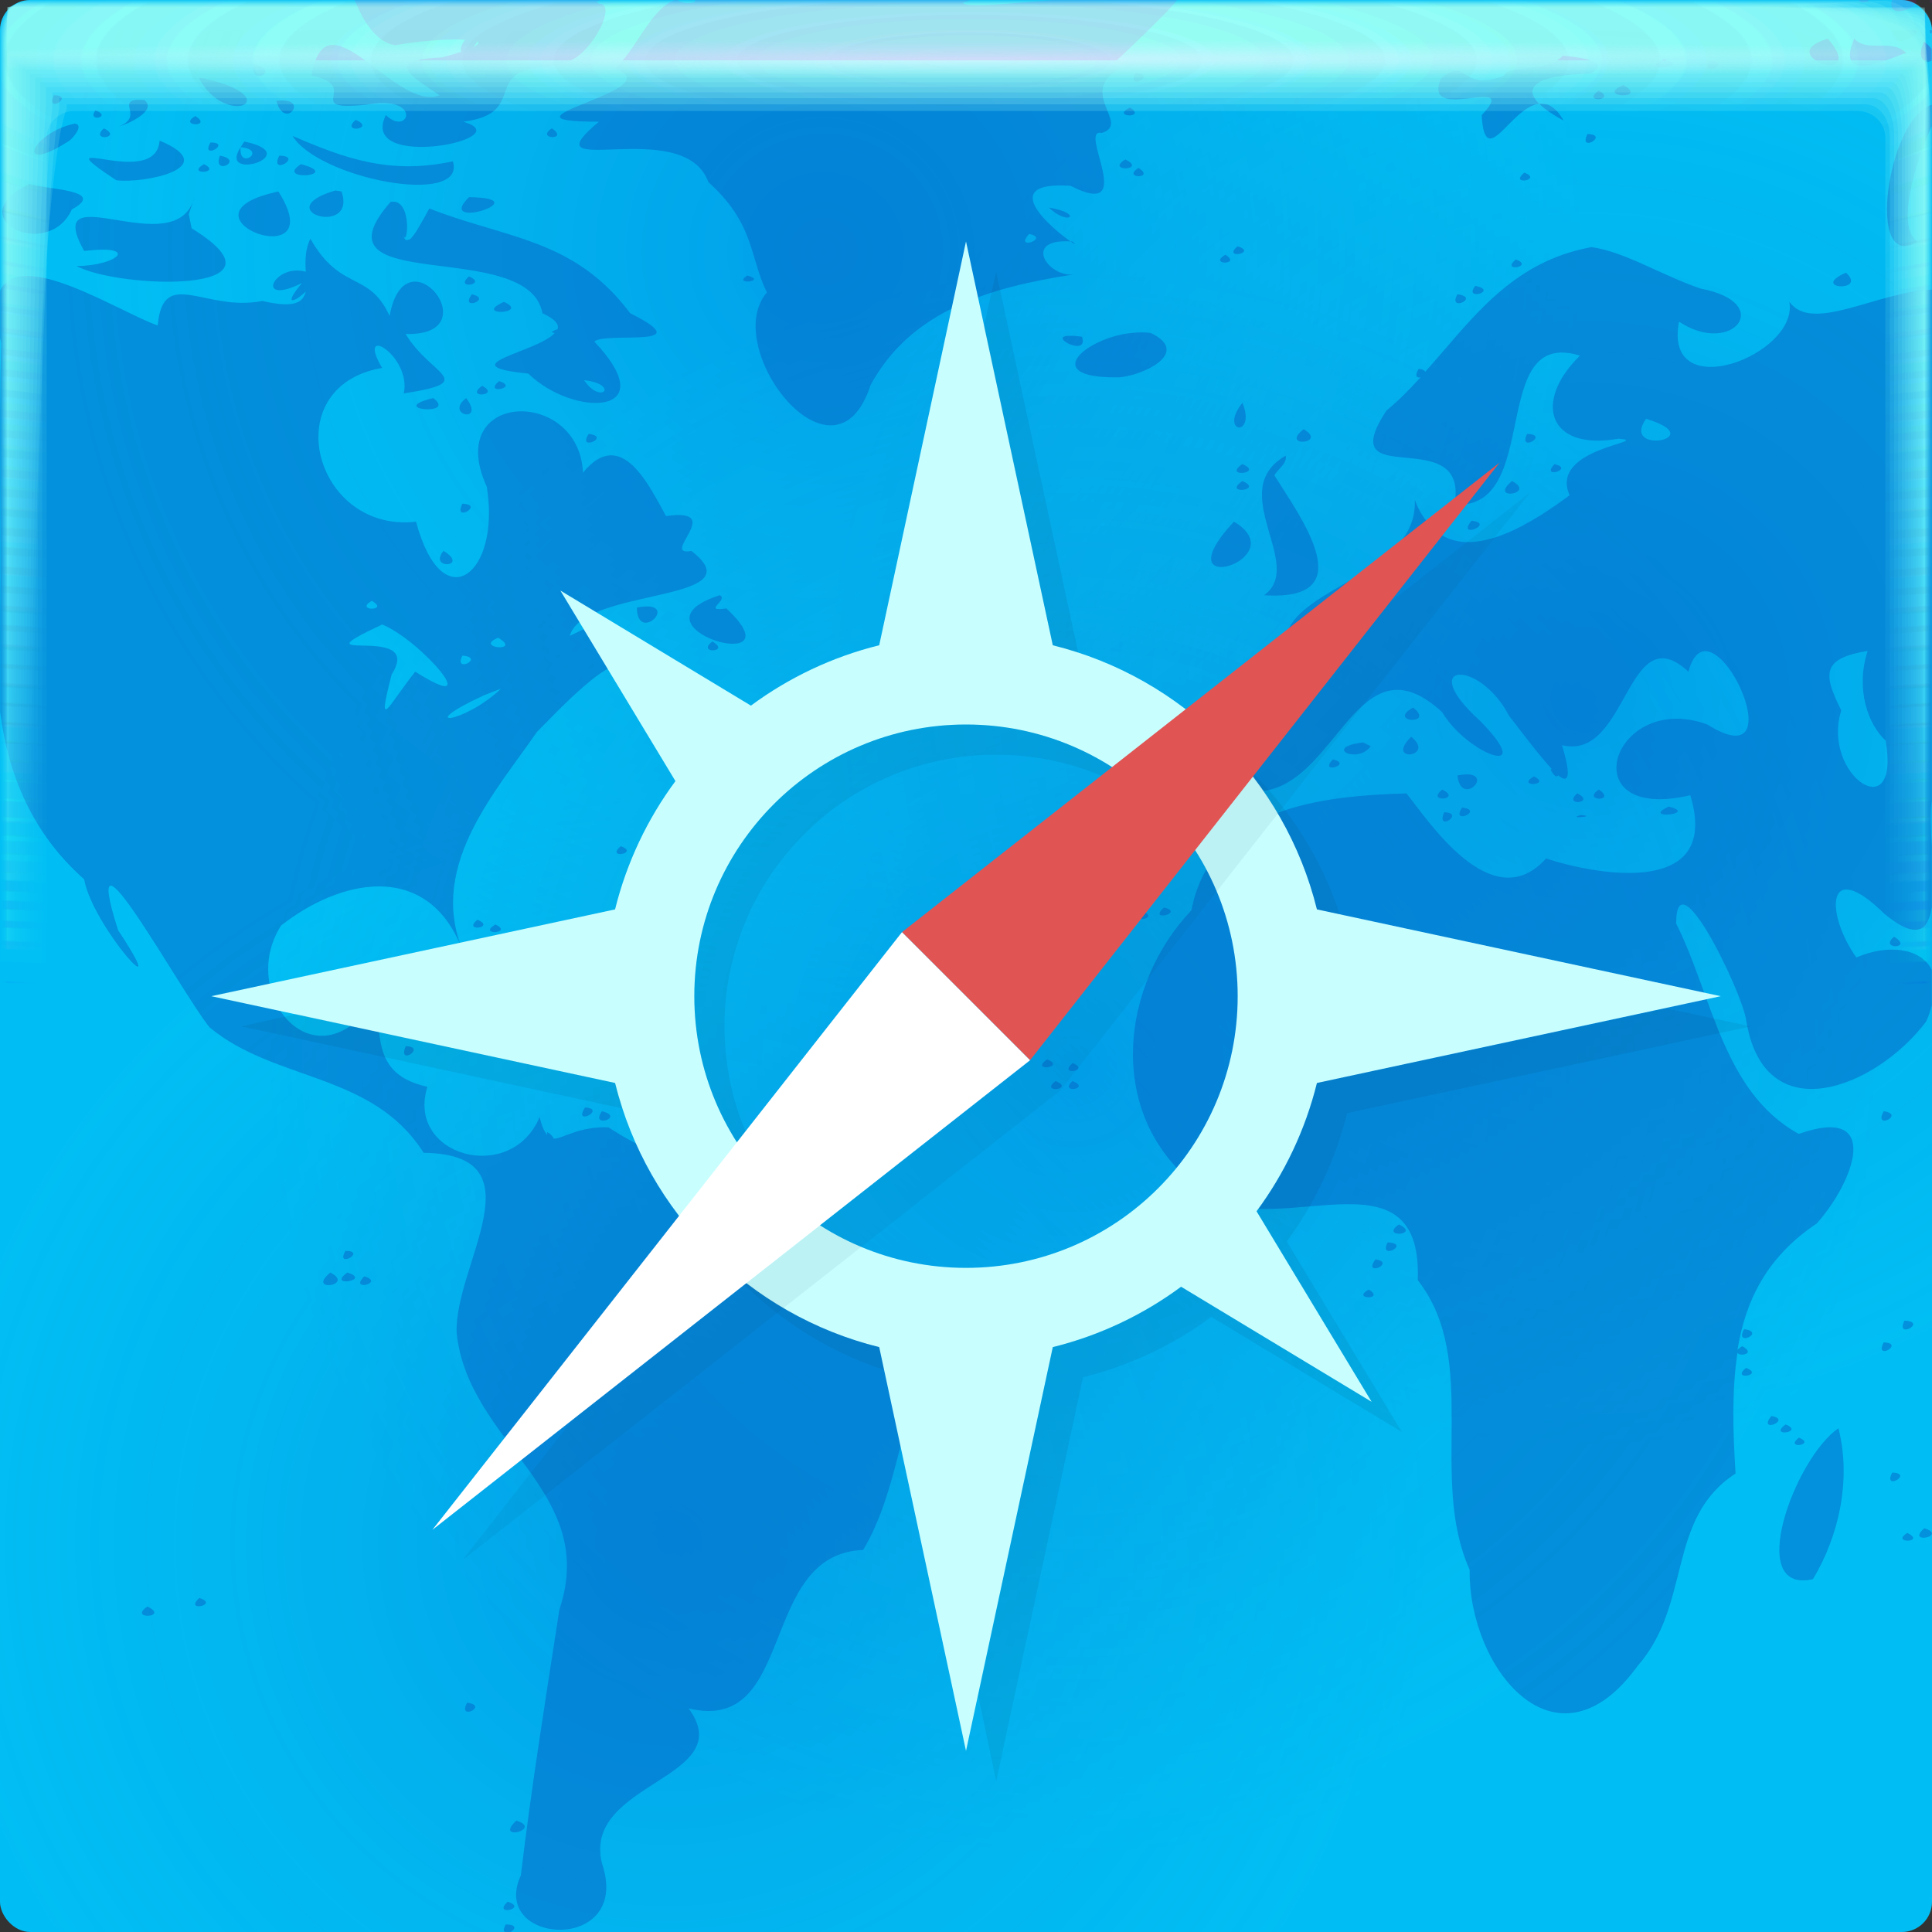 <?xml version="1.0" encoding="UTF-8" standalone="no"?>
<svg
   xmlns:dc="http://purl.org/dc/elements/1.1/"
   xmlns:cc="http://creativecommons.org/ns#"
   xmlns:rdf="http://www.w3.org/1999/02/22-rdf-syntax-ns#"
   xmlns:svg="http://www.w3.org/2000/svg"
   xmlns="http://www.w3.org/2000/svg"
   xmlns:xlink="http://www.w3.org/1999/xlink"
   id="svg49"
   version="1.1"
   height="64"
   width="64">
  <rect width="100%" height="100%" fill="#333333" stroke="none"/>
  <defs
     id="defs11">
    <radialGradient
       xlink:href="#e"
       gradientUnits="userSpaceOnUse"
       gradientTransform="matrix(0.834,0,0,0.821,2.341,3.7)"
       r="32"
       cy="38.384"
       cx="39.788"
       id="h" />
    <radialGradient
       gradientUnits="userSpaceOnUse"
       gradientTransform="matrix(.787 0 0 .775 4.783 8.347)"
       r="32"
       cy="55.211"
       cx="22.049"
       id="e">
      <stop
         id="stop3"
         offset="0"
         stop-opacity=".384"
         stop-color="#002ec0" />
      <stop
         id="stop5"
         offset="1"
         stop-opacity="0"
         stop-color="#1f82c1" />
    </radialGradient>
    <radialGradient
       xlink:href="#e"
       gradientUnits="userSpaceOnUse"
       gradientTransform="matrix(0.787,0,0,0.775,4.783,8.347)"
       r="32"
       cy="19.094"
       cx="60.633"
       id="d" />
    <radialGradient
       xlink:href="#e"
       gradientUnits="userSpaceOnUse"
       gradientTransform="matrix(0.787,0,0,0.775,4.783,8.347)"
       r="32"
       cy="55.211"
       cx="22.049"
       id="o" />
    <radialGradient
       xlink:href="#e"
       gradientUnits="userSpaceOnUse"
       gradientTransform="matrix(0.787,0,0,0.775,4.783,8.347)"
       r="32"
       cy="-.017"
       cx="28.586"
       id="a" />
    <radialGradient
       xlink:href="#linearGradient1023"
       id="radialGradient5872"
       cx="28.444"
       cy="-1.667"
       fx="28.444"
       fy="-1.667"
       r="31.76"
       gradientTransform="matrix(6.4120994e-7,0.991,-5.067,-4.4563189e-4,23.674,-26.197)"
       gradientUnits="userSpaceOnUse" />
    <linearGradient
       id="linearGradient1023">
      <stop
         id="stop1019"
         offset="0"
         style="stop-color:#a0fff5;stop-opacity:0.208" />
      <stop
         id="stop1021"
         offset="1"
         style="stop-color:#32e4ff;stop-opacity:0" />
    </linearGradient>
    <radialGradient
       xlink:href="#linearGradient1023"
       id="radialGradient5874"
       cx="28.444"
       cy="-1.667"
       fx="28.444"
       fy="-1.667"
       r="31.762"
       gradientUnits="userSpaceOnUse"
       gradientTransform="matrix(5.8288574e-7,0.991,-5.067,-4.4559685e-4,23.673,-26.196)" />
    <radialGradient
       xlink:href="#linearGradient1023"
       id="radialGradient5876"
       cx="28.444"
       cy="-1.668"
       fx="28.444"
       fy="-1.668"
       r="31.766"
       gradientTransform="matrix(6.16315e-7,0.991,-5.066,-4.4555301e-4,23.672,-26.192)"
       gradientUnits="userSpaceOnUse" />
    <radialGradient
       xlink:href="#linearGradient1023"
       id="radialGradient5878"
       cx="28.444"
       cy="-1.668"
       fx="28.444"
       fy="-1.668"
       r="31.771"
       gradientTransform="matrix(6.2162347e-7,0.991,-5.065,-4.4544574e-4,23.67,-26.188)"
       gradientUnits="userSpaceOnUse" />
    <radialGradient
       xlink:href="#linearGradient1023"
       id="radialGradient5880"
       cx="28.444"
       cy="-1.669"
       fx="28.444"
       fy="-1.669"
       r="31.778"
       gradientUnits="userSpaceOnUse"
       gradientTransform="matrix(5.5928848e-7,0.991,-5.064,-4.4538444e-4,23.668,-26.182)" />
    <radialGradient
       xlink:href="#linearGradient1023"
       id="radialGradient5882"
       cx="28.444"
       cy="-1.67"
       fx="28.444"
       fy="-1.67"
       r="31.787"
       gradientUnits="userSpaceOnUse"
       gradientTransform="matrix(5.6994265e-7,0.99,-5.063,-4.4525886e-4,23.665,-26.174)" />
    <radialGradient
       xlink:href="#linearGradient1023"
       id="radialGradient5884"
       cx="28.444"
       cy="-1.671"
       fx="28.444"
       fy="-1.671"
       r="31.797"
       gradientUnits="userSpaceOnUse"
       gradientTransform="matrix(5.0170957e-7,0.99,-5.061,-4.451198e-4,23.662,-26.165)" />
    <radialGradient
       xlink:href="#linearGradient1023"
       id="radialGradient5886"
       cx="28.444"
       cy="-1.672"
       fx="28.444"
       fy="-1.672"
       r="31.809"
       gradientUnits="userSpaceOnUse"
       gradientTransform="matrix(4.775357e-7,0.99,-5.059,-4.4489636e-4,23.658,-26.154)" />
    <radialGradient
       xlink:href="#linearGradient1023"
       id="radialGradient5888"
       cx="28.444"
       cy="-1.674"
       fx="28.444"
       fy="-1.674"
       r="31.823"
       gradientUnits="userSpaceOnUse"
       gradientTransform="matrix(4.7212586e-7,0.989,-5.057,-4.4475237e-4,23.654,-26.142)" />
    <radialGradient
       xlink:href="#linearGradient1023"
       id="radialGradient5890"
       cx="28.444"
       cy="-1.676"
       fx="28.444"
       fy="-1.676"
       r="31.839"
       gradientUnits="userSpaceOnUse"
       gradientTransform="matrix(4.3536895e-7,0.989,-5.055,-4.445319e-4,23.649,-26.128)" />
    <radialGradient
       xlink:href="#linearGradient1023"
       id="radialGradient5892"
       cx="28.444"
       cy="-1.678"
       fx="28.444"
       fy="-1.678"
       r="31.856"
       gradientUnits="userSpaceOnUse"
       gradientTransform="matrix(3.4776774e-7,0.988,-5.052,-4.442823e-4,23.643,-26.113)" />
    <radialGradient
       xlink:href="#linearGradient1023"
       id="radialGradient5894"
       cx="28.444"
       cy="-1.675"
       fx="28.444"
       fy="-1.675"
       r="31.875"
       gradientUnits="userSpaceOnUse"
       gradientTransform="matrix(3.5730535e-7,0.988,-5.049,-4.4401923e-4,23.661,-26.096)" />
    <radialGradient
       xlink:href="#linearGradient1023"
       id="radialGradient5896"
       cx="28.444"
       cy="-1.678"
       fx="28.444"
       fy="-1.678"
       r="31.897"
       gradientUnits="userSpaceOnUse"
       gradientTransform="matrix(2.8748929e-7,0.987,-5.045,-4.4369489e-4,23.654,-26.077)" />
    <radialGradient
       xlink:href="#linearGradient1023"
       id="radialGradient5898"
       cx="28.444"
       cy="-1.672"
       fx="28.444"
       fy="-1.672"
       r="31.92"
       gradientUnits="userSpaceOnUse"
       gradientTransform="matrix(1.9708376e-7,0.986,-5.042,-4.4340492e-4,23.69,-26.057)" />
    <radialGradient
       xlink:href="#linearGradient1023"
       id="radialGradient5900"
       cx="28.444"
       cy="-1.675"
       fx="28.444"
       fy="-1.675"
       r="31.944"
       gradientUnits="userSpaceOnUse"
       gradientTransform="matrix(1.0593122e-7,0.985,-5.038,-4.4304965e-4,23.682,-26.035)" />
    <radialGradient
       xlink:href="#linearGradient1023"
       id="radialGradient5902"
       cx="28.444"
       cy="-1.678"
       fx="28.444"
       fy="-1.678"
       r="31.971"
       gradientUnits="userSpaceOnUse"
       gradientTransform="matrix(7.0482701e-8,0.985,-5.034,-4.4266574e-4,23.674,-26.011)" />
    <radialGradient
       xlink:href="#linearGradient1023"
       id="radialGradient5868"
       cx="28.444"
       cy="-1.681"
       fx="28.444"
       fy="-1.681"
       r="32"
       gradientUnits="userSpaceOnUse"
       gradientTransform="matrix(0,0.984,-5.029,-4.4225373e-4,23.665,-25.986)" />
    <radialGradient
       xlink:href="#linearGradient1023"
       id="radialGradient5870"
       cx="28.444"
       cy="-1.667"
       fx="28.444"
       fy="-1.667"
       r="31.76"
       gradientUnits="userSpaceOnUse"
       gradientTransform="matrix(6.3999206e-7,0.991,-5.067,-4.4561523e-4,23.674,-26.198)" />
    <radialGradient
       xlink:href="#linearGradient5932"
       id="radialGradient5934"
       cx="32.519"
       cy="1.449"
       fx="32.519"
       fy="1.449"
       r="31.76"
       gradientTransform="matrix(0,0.02,-1.197,-8.9894874e-7,34.255,1.303)"
       gradientUnits="userSpaceOnUse" />
    <linearGradient
       id="linearGradient5932">
      <stop
         style="stop-color:#cdf4ff;stop-opacity:0.965"
         offset="0"
         id="stop5928" />
      <stop
         style="stop-color:#b7f5ff;stop-opacity:0"
         offset="1"
         id="stop5930" />
    </linearGradient>
    <radialGradient
       fy="41.714"
       fx="37.338"
       gradientUnits="userSpaceOnUse"
       gradientTransform="matrix(1.052,0,0,1.02,-1.933,-0.907)"
       r="32"
       cy="41.714"
       cx="37.338"
       id="b">
      <stop
         id="stop16"
         offset="0"
         style="stop-color:#0b54d5;stop-opacity:1" />
      <stop
         id="stop18"
         offset="1"
         style="stop-color:#317deb;stop-opacity:1" />
    </radialGradient>
  </defs>
  <rect
     ry="1"
     rx="1"
     y="0"
     x="0"
     height="64"
     width="64"
     id="rect874-5"
     style="opacity:1;vector-effect:none;fill:#00bef4;fill-opacity:1;fill-rule:nonzero;stroke:none;stroke-width:1;stroke-linecap:butt;stroke-linejoin:miter;stroke-miterlimit:4;stroke-dasharray:none;stroke-dashoffset:0;stroke-opacity:1;marker:none;paint-order:fill markers stroke" />
  <g
     style="opacity:0.541"
     transform="translate(1.05115e-6)"
     id="g210">
    <path
       style="color:#000000;fill:url(#o)"
       d="M -1.1023e-6,1 V 62 L 2,64 H 62 l 2,-2 V 1 h -32 z"
       id="path17" />
    <path
       style="color:#000000;fill:url(#d)"
       d="M -1.1023e-6,1 V 62 L 2,64 H 62 l 2,-2 V 1 h -32 z"
       id="path19" />
    <path
       style="color:#000000;fill:url(#a)"
       d="M -1.1023e-6,1 V 62 L 2,64 H 62 l 2,-2 V 1 h -32 z"
       id="path21" />
    <path
       d="M 3.9770002e-7,1 V 62 L 2,64 H 62 l 2,-2 V 1 h -32 z"
       id="path23"
       style="color:#000000;fill:url(#h)" />
  </g>
  <path
     fill="#2b6db3"
     fill-opacity=".505"
     style="fill:#0763c4;fill-opacity:0.505"
     id="path27"
     d="m11.742 1c0.103 0.181 0.496 0.357 1.352 0.5 0.626-0.127 1.701-0.218 2.311-0.188-0.117 0.159-0.169 0.321-0.125 0.406-0.184 0.057-0.361 0.115-0.656 0.188-2.003 0.056-0.926 0.673-0.062 1.25-1.467 0.568-3.758-3.483-4.248-0.656 1.713 0.355-0.369 1.196 1.812 0.969 1.897-0.349 1.424 1.086 0.656 0.344-0.935 1.887 4.544 0.774 2.561 0.219 2.209-0.276 0.553-1.752 2.844-1.812 0.768-0.076 2.474-1.127 1.656-1.094-0.009-0.015-0.048-0.046-0.094-0.062 0.056-0.022 0.086-0.041 0.139-0.062zm10.609 0c-0.836 0.28-1.547 0.673-1.978 1.281 1.977 0.686-4.449 1.758-0.531 1.75-2.456 2.035 2.805-0.261 3.623 2 1.544 1.395 1.343 2.429 1.938 3.656-1.566 1.838 2.246 6.758 3.438 3.062 1.361-2.491 3.976-3.23 6.717-3.656-0.867 0.079-1.683-1.197-0.094-1.094-0.523-0.358-2.54-2.01 0-1.844 2.275 1.166 0.211-1.941 1.031-1.75 0.991-0.302-0.848-1.331 0.625-2.156-0.968-0.218 1.716-0.963 1.871-1.25h-4.115c-1.501 0.122-2.884 0.263-2.975 0.094 0.07-0.033 0.164-0.062 0.244-0.094h-9.119c0.036 0.153-0.486 0.123-0.57 0zm13.111 7c0.129 0.088 0.207 0.121 0.062 0-0.025-0.002-0.039 0.002-0.062 0zm26.123-7c0.006 0.107 0.285 0.091 0.334 0zm1.088 0c-0.186 0.726 1.002 0.193 0.789 0zm1.254 0c-0.003 0.111 0.035 0.128 0.059 0.094 0.017-0.024 0.017-0.066 0-0.094zm-3.377 0.281c-1.921 0.57 1.418 1.628 0 0zm0.875 0c-0.67 1.532 1.171 0.672 1.719 0.469-0.517-0.488-1.262 0.009-1.719-0.469zm-45.615 0.094c0.091 0.039 0.029 0.109-0.125 0.188 0.038-0.04 0.082-0.136 0.125-0.188zm47.928 0c-0.291 0.634 0.09 0.772 0.25 0.625v-0.375c-0.051-0.079-0.135-0.154-0.25-0.25zm-11.967 0.469c-0.488 0.568-1.862 0.3-1.938 0.656-1.458 0.579-1.182-0.654-2.094 0.094-0.676 1.565 2.697-0.205 1.344 1.219 0.106 1.901 0.958-0.277 1.906-0.375-0.678-0.666 0.26-0.972 1.688-1 0.839-0.453-0.605-0.559-0.906-0.594zm-0.781 1.594c0.172 0.169 0.41 0.34 0.812 0.562-0.273-0.473-0.539-0.591-0.812-0.562zm4.125-1.469c-0.954 0.445 1.017 0.249 0 0zm1.529 0.031c-0.41 0.583 0.808 0.11 0 0zm-48.238 0.125c-0.169 0.774 0.95 0.208 0 0zm29.213 0.281c-0.344 0.638 0.743 0.072 0 0zm-31.025 0.188c0.893 1.657 2.844 0.696 0.406 0.062-0.134-0.014-0.267-0.091-0.406-0.062zm47.178 0.219c-0.963 0.425 0.88 0.495 0 0zm-0.812 0.188c-0.613 0.426 0.634 0.334 0 0zm-51.176 0.156c-0.292 0.636 0.717 0.002 0 0zm2.688 0.156c-0.519 0.089 0.258 0.563-0.531 0.875 0.252-0.06 1.291-0.517 0.844-0.875-0.136-0.004-0.238-0.013-0.312 0zm5.031 0.027c-0.086-0.015-0.201-0.016-0.346 0.004 0.236 0.892 0.949 0.099 0.346-0.004zm54.486 0.129c-1.48 0.462-2.203 5.616-0.469 4.531-0.828-0.56 0.155-3.139 0.469-3.812zm-26.557 0.094c-0.668 0.325 0.583 0.369 0 0zm-34.273 0.094c-0.296 0.426 0.59 0.205 0 0zm3.312 0.188c-0.598 0.347 0.598 0.378 0 0zm5.311 0.125c-0.533 0.472 0.701 0.299 0 0zm-9.31 0.125c-1.443 0.312-2.005 1.733-0.219 0.594 0.109-0.039 0.57-0.564 0.219-0.594zm0.969 0.156c-0.493 0.449 0.646 0.325 0 0zm14.842 0c-0.57 0.364 0.596 0.414 0 0zm34.303 0.188c-0.32 0.65 0.753 0.023 0 0zm-42.896 0.062c0.877 1.429 5.773 2.357 5.312 0.844-2.064 0.442-3.535-0.074-5.312-0.844zm-4.404 0.156c-0.122 1.688-4.061-0.432-1.438 1.312 0.898 0.124 3.579-0.415 1.438-1.312zm2.812 0.031c-0.055 0.065-0.088 0.132-0.125 0.188 0.91 0.092-0.087 0.786 0 0-0.793 1.181 2.185 0.25 0.125-0.188zm-1.125 0.031c-0.353 0.611 0.736 0.008 0 0zm0.312 0.438c-0.268 0.693 0.839 0.152 0 0zm1.967 0c-0.351 0.695 0.832 0.012 0 0zm28.025 0.125c-0.683 0.421 0.745 0.362 0 0zm-30.523 0.156c-0.624 0.374 0.626 0.3 0 0zm3.217 0c-0.914 0.587 1.432 0.384 0 0zm27.744 0.125c-0.582 0.362 0.584 0.371 0 0zm12.779 0.156c-0.528 0.443 0.637 0.238 0 0zm-49.521 0.375c-2.369 1.141 0.621 2.582 1.406 0.844 1.197-0.649-0.84-0.657-1.406-0.844zm10.123 0.219c-2.233 0.668 0.736 1.557 0.219 0.031l-0.188-0.031zm-1.873 0.031c-3.745 0.791 1.843 2.9 0 0zm-2.781 0.188c-0.6 2.263-5.108-0.848-3.656 1.781 1.868-0.219 1.123 0.49-0.25 0.5 1.392 0.753 7.394 0.951 3.812-1.25l-0.094-0.469zm9.092 0c-1.163 1.147 2.377 0.021 0 0zm-2.594 0.156c-2.782 3.163 4.57 1.149 5.029 3.688 0.415 0.193 0.558 0.366 0.5 0.531-0.248 0.082-0.205 0.107-0.094 0.125-0.577 0.645-3.55 1.072-0.873 1.344 1.471 1.443 4.54 1.43 2.186-1.062 0.386-0.339 3.568 0.253 1.188-0.938-1.856-2.482-4.115-2.471-6.654-3.469-0.277 0.504-0.495 0.911-0.656 1.031-0.009-0.004-0.021 0.004-0.031 0-0.094 0.054-0.152-0.01-0.188-0.219 0.132 0.68 0.362-1.173-0.406-1.031zm21.807 0.188c0.649 0.639 1.176 0.194 0 0zm-0.656 0.875c0.719 0.14-0.527 0.572 0 0zm-23.807 0.156c-0.179 0.346-0.175 0.729-0.156 1.094-1.058-0.295-1.723 1.165-0.125 0.375-0.663 0.793-0.226 0.627 0.125 0.281-0.086 0.373-0.397 0.557-1.435 0.312-1.899 0.377-3.29-1.162-3.469 0.812-1.261-0.438-4.551-2.59-5.217-1.156v1.562c0.015 0.067 0.013 0.117 0.031 0.188-0.042 1.488-0.035 2.978-0.031 4.469s0.012 2.979 0 4.469v3.281c0.254 2.055 1.06 4.012 2.779 5.531 0.298 1.619 3.037 4.564 1.125 1.688-1.366-4.299 2.087 2.06 3.031 3.219 2.166 1.804 5.4 1.485 7.092 4.156 3.925 0.051 1.001 3.719 1.094 5.969 0.377 3.653 4.724 5.226 3.404 9.156-0.46 2.966-0.929 5.9-1.279 8.812-1.066 2.329 3.71 2.607 2.686-0.406-0.658-2.697 4.577-2.789 2.875-5.125 3.585 0.862 2.283-5.12 5.779-5.25 1.18-1.971 1.262-4.618 2.281-6.531-0.551-2.415-4.853-1.514-5.094-2.312 0.352-0.946-1.469 1.219-0.279-0.531-0.141-2.618-3.36-3.301-5.344-4.625-0.983-0.036-1.494 0.369-1.812 0.375-0.033-0.076-0.096-0.153-0.219-0.219-0.004 0.041 0.001 0.059 0 0.094-0.091-0.1-0.173-0.274-0.25-0.594-0.937 2.259-4.442 1.299-3.717-1-1.924-0.416-1.467-1.879-1.75-2.875-1.962 2.924-4.563-0.201-3.094-2.469 1.918-1.514 4.785-2.175 5.969 0.719-1.066-2.778 1.223-5.253 2.498-7.125 0.706-0.71 3.079-3.262 2.969-1.75-1.166 1.149 3.042-1.595 0.812-0.344-1.473-1.07-0.635-2.124-2.688-1.094 0.439-1.613 6.248-1.089 4.031-2.812-1.089 0.191 1.185-1.444-0.844-1.156-0.552-0.989-1.474-2.997-2.75-1.438-0.125-2.841-4.64-2.717-3.186 0.469 0.471 2.901-1.474 4.416-2.344 1.156-3.378 0.385-4.665-4.481-1.125-5.094-0.898-1.526 0.988-0.398 0.719 0.844 2.525-0.391 0.877-0.589 0.062-1.969 2.835 0.081-0.014-3.499-0.531-0.594-0.685-1.508-1.621-0.788-2.625-2.562zm30.713 0.25c-0.538 0.455 0.689 0.221 0 0zm11.717 0.031c-2.681 0.486-3.988 2.44-5.5 4.125-0.025-0.038-0.074-0.081-0.219-0.094-0.152 0.249-0.052 0.307 0.062 0.281-0.36 0.391-0.71 0.762-1.123 1.094-1.858 2.805 2.75 0.335 2.248 3.125 2.939 0.175 1.079-5.896 4.156-4.938-1.542 1.502-1.089 3.166 1.281 2.75 1.189 0.102-2.328 0.284-1.625 1.875-1.022 0.754-3.231 2.3-4.5 1.125 0.208 0.07 0.668-0.123 0.156-0.438-0.197 0.165-0.248 0.276-0.232 0.35-0.21-0.214-0.409-0.491-0.549-0.881 0.105 3.139-6.294 2.862-3.686 6.281-2.351-0.415-4.237 2.294-1.531 3.375 2.648-0.086 3.28-5.241 6.123-2.625 0.812 1.387 3.208 2.278 1.25 0.281-2.151-1.945-0.027-2.066 0.969-0.156 0.43 0.551 0.997 1.312 1.406 1.75-0.013 0.009-0.017 0.02-0.031 0.031 0.114 0.23 0.199 0.251 0.25 0.188 0.318 0.261 0.458 0.103 0.125-1 2.189 0.53 2.138-4.337 4.186-2.438 0.732-2.702 3.701 3.684 0.625 1.75-3.132-1.144-4.569 3.28-0.562 2.344 1.008 3.311-2.9 2.706-4.779 2.094-1.8 2.012-3.94-1.319-4.625-2.156-2.87 0.087-6.457 0.473-7.123 3.875-2.328 2.456-2.799 6.578-0.062 8.938 2.108 2.621 7.74-1.542 7.561 3.312 2.086 2.669 0.338 6.523 1.719 9.594-0.048 3.247 2.862 6.912 5.562 3.188 1.808-2.053 0.943-4.889 3.248-6.375-0.09-1.376-0.13-2.735 0.062-4 0.062 0.138 0.631 0.032 0.156-0.219-0.077 0.053-0.13 0.087-0.156 0.125 0.265-1.625 0.962-3.077 2.625-4.188 1.237-1.382 2.192-3.955-0.594-2.969-2.522-1.38-2.87-4.61-4.062-6.969 2.84e-4 -2.239 2.122 2.15 2.312 3.156 0.576 3.79 4.306 2.294 5.967 0.094 0.096-0.195 0.137-0.36 0.188-0.531v-1.188c-0.364-0.721-1.444-0.86-2.498-0.406-1.026-1.443-1.024-3.371 0.938-1.438 1.071 0.874 1.437 0.538 1.56-0.219v-2.031c-0.035-0.577-0.054-1.131 0-1.5v-16.938c-1.81 0.073-3.969 1.459-4.717 0.406 0.318 1.758-4.194 3.486-3.656 0.656 1.761 1.171 3.21-0.623 0.719-1.094-1.298-0.437-2.5-1.218-3.623-1.375zm-12.123 0.25c-0.592 0.35 0.567 0.345 0 0zm9.623 0.156c-0.528 0.443 0.637 0.238 0 0zm10.936 0.438c-1.237 0.545 0.729 0.662 0 0zm-36.398 0.094c-0.507 0.34 0.707 0.185 0 0zm-9.217 0.031c-0.519 0.454 0.649 0.266 0 0zm33.338 0.312c-0.424 0.519 0.788 0.172 0 0zm-33.242 0.281c-0.429 0.575 0.709 0.154 0 0zm32.648 0c-0.344 0.61 0.783 0.098 0 0zm-31.588 0.25c-1.064 0.484 0.896 0.398 0 0zm20.777 1.031c-1.531 0.169-3.037 1.501-0.438 1.469 0.684-0.005 2.5-0.785 1.094-1.469-0.207-0.031-0.438-0.024-0.656 0zm-2.062 0.094c-0.712 0.019 0.67 0.722 0.438 0.031-0.198-0.032-0.336-0.034-0.438-0.031zm-16.059 1.469c1.187 0.131 0.58 0.846 0 0zm-2.812 0.031c-0.562 0.463 0.692 0.221 0 0zm-0.562 0.156c-0.613 0.426 0.634 0.334 0 0zm-1.623 0.406c-1.59 0.381 0.825 0.599 0 0zm1.092 0c-0.737 0.567 0.655 0.859 0 0zm25.715 0.156c-0.804 1.012 0.474 1.165 0 0zm13.371 0.531c2.184 0.659-0.869 1.222 0 0zm-11.342 0.344c-0.811 0.625 0.817 0.479 0 0zm-23.682 0.156c-0.406 0.602 0.761 0.094 0 0zm31.086 0c-0.321 0.638 0.765 0.023 0 0zm-7.998 0.719c-2.035 1.165 0.68 3.628-0.719 4.625 3.3 0.213 1.21-2.578 0.344-3.969 0.109-0.223 0.419-0.367 0.375-0.656zm-1.438 0.281c-0.677 0.464 0.742 0.308 0 0zm10.342 0c-0.496 0.518 0.692 0.16 0 0zm-10.342 0.562c-0.677 0.464 0.742 0.308 0 0zm8.935 0c-0.819 0.667 0.832 0.434 0 0zm-34.773 0.75c-0.32 0.65 0.753 0.023 0 0zm33.432 0.562c-0.533 0.637 0.817 0.097 0 0zm-7.873 0.031c-2.462 2.657 2.071 1.23 0 0zm-26.182 0.969c-0.525 0.636 0.882 0.542 0 0zm9.152 1.469c-3.275 1.047 2.729 2.789 0.219 0.438-0.836 0.118 0.09-0.279-0.219-0.438zm-11.527 0.188c0.614 0.347-0.609 0.342 0 0zm9.217 0.188c-0.106-0.014-0.245-0.002-0.438 0.031 0.009 1.103 1.178 0.066 0.438-0.031zm-8.873 0.594c1.278 0.523 3.496 3.089 1.094 1.562-0.88 1.097-1.302 2.112-0.781 0.094 1.128-1.768-3.371-0.228-0.312-1.656zm3.842 0.438c0.821 0.496-0.839 0.342 0 0zm7.094 0.125c-0.558 0.416 0.642 0.365 0 0zm38.271 0.312c-0.41 1.242 0.009 2.442 0.594 2.969 0.511 2.924-2.139 1.142-1.469-1-0.613-1.218-0.637-1.721 0.875-1.969zm-46.551 0.156c0.768 0.063-0.313 0.61 0 0zm1.281 1.094c-1.259 1.189-2.946 1.316-0.562 0.219zm30.211 0.625c-0.888 0.5 0.755 0.592 0 0zm-0.062 0.969c-0.899 0.878 0.846 0.676 0 0zm-1.594 0.188c-1.363 0.164-0.162 0.731 0.25 0.125zm-1 0.562c-0.496 0.518 0.692 0.16 0 0zm4.531 0.5c-0.1-0.014-0.229 0.003-0.406 0.031 0.107 0.999 1.105 0.063 0.406-0.031zm2.125 0.062c-0.624 0.374 0.626 0.3 0 0zm-3.031 0.438c-0.576 0.45 0.684 0.339 0 0zm5.186 0c-0.6 0.39 0.62 0.415 0 0zm-0.717 0.125c-0.506 0.445 0.655 0.323 0 0zm3.029 0.438c-0.954 0.445 1.017 0.249 0 0zm-6.842 0.031c-0.406 0.602 0.761 0.094 0 0zm-0.594 0.156c-0.296 0.685 0.72 0.024 0 0zm4.529 0.094c-0.529 0.137 0.597 0.042 0 0zm-31.805 1.031c-0.528 0.443 0.637 0.238 0 0zm16.996 0.125c-0.504 0.451 0.638 0.276 0 0zm-0.281 1.75c-0.677 0.463 0.742 0.308 0 0zm1.281 0.156c-0.564 0.496 0.701 0.178 0 0zm-0.719 0.125c-0.528 0.443 0.637 0.238 0 0zm-22.025 0.281c-0.524 0.421 0.634 0.265 0 0zm21.465 0c-0.683 0.421 0.745 0.362 0 0zm-20.871 0.156c-0.624 0.374 0.626 0.3 0 0zm46.334 0.406c-0.533 0.433 0.669 0.407 0 0zm-46.928 0.156c-0.519 0.454 0.649 0.266 0 0zm0.719 0c-0.548 0.496 0.705 0.217 0 0zm-0.5 0.469c-0.32 0.586 0.756 0.094 0 0zm0.719 0c-0.323 0.62 0.806 0.042 0 0zm-0.281 0.406c0.031 0.798 1.313 0.036 0 0zm-1.938 0.25c-1.879 0.971 4.965 2.055 1.25 0.375-0.397-0.186-0.806-0.353-1.25-0.375zm3.031 0.188c-0.737 0.459 0.746 0.323 0 0zm0.562 0.156c-0.497 0.416 0.638 0.231 0 0zm-0.281 0.406c-0.594 0.476 0.709 0.269 0 0zm0.094 0.906c-0.952 1.306 3.646-0.073 0 0zm2.156 0.219c-0.797 0.346 0.735 0.529 0 0zm-4 0.156c-0.966 0.62 1.088 0.134 0 0zm4.561 0.188c-0.36 0.658 0.73 0.032 0 0zm-7.217 0.125c-0.296 0.685 0.72 0.024 0 0zm7.779 0c-0.292 0.636 0.717 0.002 0 0zm0.625 0.156c-0.496 0.518 0.692 0.16 0 0zm12.842 0.281c-0.596 0.435 0.653 0.26 0 0zm0.844 0.125c-0.513 0.44 0.628 0.251 0 0zm-13.686 0.156c-0.496 0.518 0.692 0.16 0 0zm13.123 0.438c-0.557 0.418 0.668 0.282 0 0zm0.562 0c-0.489 0.428 0.648 0.263 0 0zm-13.529 0.125c-0.786 1.186 0.469 0.669 0 0zm0.531 0.594c-0.414 0.528 0.811 0.172 0 0zm-3.154 0.156c-0.418 0.646 0.739 0.053 0 0zm0.562 0.125c-0.419 0.59 0.792 0.194 0 0zm42.459 0c-0.357 0.647 0.733 0.103 0 0zm-40.771 0.156c-0.351 0.695 0.832 0.012 0 0zm0.5 0.438c-0.496 0.518 0.692 0.16 0 0zm24.213 3.156c-0.659 0.452 0.748 0.366 0 0zm-0.375 0.594c-0.323 0.62 0.806 0.042 0 0zm-34.523 0.281c-0.353 0.611 0.736 0.008 0 0zm34.117 0.281c-0.435 0.615 0.719 0.108 0 0zm-34.617 0.438c-0.819 0.667 0.832 0.434 0 0zm0.562 0c-0.711 0.507 0.834 0.253 0 0zm0.562 0.125c-0.535 0.525 0.709 0.212 0 0zm33.273 0.438c-0.607 0.336 0.577 0.348 0 0zm17.746 1.031c-0.313 0.643 0.786 0.027 0 0zm-5.312 0.281c-0.339 0.622 0.747 0.093 0 0zm4.625 0.438c-0.33 0.633 0.73 0.03 0 0zm-4.562 0.844c-0.528 0.443 0.637 0.238 0 0zm0.844 1.594c-0.496 0.598 0.719 0.133 0 0zm0.469 0.281c-0.596 0.435 0.653 0.26 0 0zm1.75 0.125c-1.435 0.976-3.118 5.51-0.844 5 0.878-1.464 1.269-3.327 0.844-5zm-1.312 0.312c-0.504 0.403 0.604 0.237 0 0zm3.094 1.156c-0.33 0.633 0.73 0.03 0 0zm1.062 1.844c-0.475 0.419 0.213 0.353 0.25 0.188 0.012-0.055-0.053-0.126-0.25-0.188zm-0.562 0.156c-0.587 0.363 0.644 0.322 0 0zm-56.582 2.156c-0.531 0.492 0.697 0.215 0 0zm-1.717 0.281c-0.659 0.452 0.748 0.366 0 0zm10.59 3.188c-0.339 0.622 0.747 0.093 0 0zm1.625 3.906c-0.75 0.722 0.919 0.273 0 0zm-0.281 2.688c-0.531 0.492 0.697 0.215 0 0zm-0.062 0.75c-0.087 0.154-0.077 0.22-0.031 0.25h0.188c0.143-0.076 0.242-0.244-0.156-0.25z" />
  <g
     id="g902"
     style="opacity:1;vector-effect:none;fill:#ffffff;fill-opacity:1;stroke-width:1;stroke-linecap:butt;stroke-linejoin:miter;stroke-miterlimit:4;stroke-dasharray:none;stroke-dashoffset:0;stroke-opacity:1">
    <path
       d="m 0.242,0.24 c -0.001,0 -0.003,0.571 -0.003,1.604 V 63.754 c 0,0.002 0.511,0.004 1.442,0.004 0.443,0.001 0.981,0.003 1.605,0.003 H 63.75 c 0.005,0 0.007,-1.052 0.007,-2.884 0.001,-0.482 0.003,-1.019 0.003,-1.605 V 0.253 c 0,-0.007 -1.614,-0.011 -4.327,-0.011 -0.498,-0.001 -1.034,-0.003 -1.604,-0.003 H 0.257 M 0.285,1.843 H 7.196 63.715 c 0.001,0 0.002,0.966 0.002,2.656 V 6.092 63.357 c 0,0.001 -0.511,0.002 -1.44,0.002 h -2.595 c -11.631,0 -55.638,-2.3e-5 -59.168,-6.8e-5 -0.153,-2.49e-4 -0.232,-0.001 -0.232,-0.002 v -1.365 c 0,-7.759 0.001,-50.292 0.002,-58.703 V 1.843"
       style="opacity:1;vector-effect:none;fill:url(#radialGradient5872);fill-opacity:1;fill-rule:nonzero;stroke:none;stroke-width:1;stroke-linecap:butt;stroke-linejoin:miter;stroke-miterlimit:4;stroke-dasharray:none;stroke-dashoffset:0;stroke-opacity:1;marker:none;paint-order:fill markers stroke"
       id="path5792" />
    <path
       d="m 0.249,0.238 c -0.006,0 -0.011,0.57 -0.011,1.599 V 63.735 c 0,0.01 0.507,0.016 1.43,0.016 0.439,0.006 0.977,0.011 1.6,0.011 H 63.72 c 0.02,0 0.032,-1.043 0.032,-2.859 0.006,-0.478 0.011,-1.014 0.011,-1.599 V 0.296 c 0,-0.03 -1.6,-0.047 -4.289,-0.047 -0.494,-0.006 -1.029,-0.011 -1.599,-0.011 H 0.312 M 0.304,1.858 H 7.631 63.696 c 0.006,0 0.01,0.961 0.01,2.641 V 6.561 63.346 c 0,0.005 -0.51,0.01 -1.436,0.01 h -3.071 c -11.532,0 -55.17,-1.01e-4 -58.67,-2.91e-4 -0.155,-0.001 -0.236,-0.005 -0.236,-0.01 v -1.848 c 0,-7.696 0.005,-49.867 0.01,-58.206 V 1.858"
       style="opacity:1;vector-effect:none;fill:url(#radialGradient5874);fill-opacity:1;fill-rule:nonzero;stroke:none;stroke-width:1;stroke-linecap:butt;stroke-linejoin:miter;stroke-miterlimit:4;stroke-dasharray:none;stroke-dashoffset:0;stroke-opacity:1;marker:none;paint-order:fill markers stroke"
       id="path5794" />
    <path
       d="m 0.26,0.234 c -0.015,0 -0.026,0.568 -0.026,1.59 v 61.879 c 0,0.024 0.499,0.037 1.408,0.037 0.432,0.015 0.969,0.026 1.591,0.026 H 63.666 c 0.047,0 0.074,-1.027 0.074,-2.816 0.015,-0.47 0.026,-1.005 0.026,-1.59 V 0.371 c 0,-0.07 -1.576,-0.111 -4.224,-0.111 -0.486,-0.015 -1.02,-0.026 -1.589,-0.026 H 0.408 M 0.337,1.886 h 8.058 55.269 c 0.013,0 0.308,0.977 0.024,2.614 V 7.384 63.328 c 0,0.013 -0.509,0.023 -1.428,0.023 h -3.906 c -11.358,0 -54.35,-2.36e-4 -57.798,-6.82e-4 -0.159,-0.003 -0.243,-0.012 -0.243,-0.022 v -2.695 c 0,-7.587 0.011,-49.124 0.024,-57.336 V 1.886"
       style="opacity:1;vector-effect:none;fill:url(#radialGradient5876);fill-opacity:1;fill-rule:nonzero;stroke:none;stroke-width:1;stroke-linecap:butt;stroke-linejoin:miter;stroke-miterlimit:4;stroke-dasharray:none;stroke-dashoffset:0;stroke-opacity:1;marker:none;paint-order:fill markers stroke"
       id="path5796" />
    <path
       d="m 0.277,0.229 c -0.027,0 -0.048,0.565 -0.048,1.577 V 63.656 c 0,0.044 0.488,0.068 1.377,0.068 0.423,0.027 0.957,0.048 1.578,0.048 H 63.588 c 0.086,0 0.136,-1.004 0.136,-2.753 0.027,-0.46 0.048,-0.993 0.048,-1.577 V 0.48 c 0,-0.127 -1.541,-0.203 -4.13,-0.203 -0.475,-0.027 -1.007,-0.048 -1.576,-0.048 H 0.548 M 0.384,1.926 H 9.5 63.616 c 0.024,0 0.243,0.953 0.044,2.576 v 4.072 54.728 c 0,0.023 -0.507,0.042 -1.416,0.042 h -5.114 c -11.106,0 -53.164,-4.33e-4 -56.536,-0.001 -0.164,-0.005 -0.254,-0.021 -0.254,-0.041 v -3.919 c 0,-7.429 0.02,-48.048 0.044,-56.077 V 1.926"
       style="opacity:1;vector-effect:none;fill:url(#radialGradient5878);fill-opacity:1;fill-rule:nonzero;stroke:none;stroke-width:1;stroke-linecap:butt;stroke-linejoin:miter;stroke-miterlimit:4;stroke-dasharray:none;stroke-dashoffset:0;stroke-opacity:1;marker:none;paint-order:fill markers stroke"
       id="path5798" />
    <path
       d="m 0.298,0.222 c -0.042,0 -0.077,0.562 -0.077,1.56 V 63.593 c 0,0.07 0.473,0.108 1.335,0.108 0.41,0.042 0.942,0.077 1.56,0.077 H 63.485 c 0.138,0 0.217,-0.974 0.217,-2.67 0.042,-0.446 0.077,-0.976 0.077,-1.56 V 0.623 c 0,-0.204 -1.494,-0.325 -4.006,-0.325 -0.461,-0.042 -0.99,-0.077 -1.559,-0.077 H 0.732 M 0.447,1.979 H 10.956 63.553 c 0.039,0 0.212,0.93 0.07,2.525 V 10.143 63.267 c 0,0.038 -0.504,0.068 -1.401,0.068 h -6.707 c -10.774,0 -51.599,-6.91e-4 -54.872,-0.002 C 0.472,63.326 0.376,63.299 0.376,63.267 v -5.533 c 0,-7.22 0.031,-46.629 0.07,-54.417 V 1.979"
       style="opacity:1;vector-effect:none;fill:url(#radialGradient5880);fill-opacity:1;fill-rule:nonzero;stroke:none;stroke-width:1;stroke-linecap:butt;stroke-linejoin:miter;stroke-miterlimit:4;stroke-dasharray:none;stroke-dashoffset:0;stroke-opacity:1;marker:none;paint-order:fill markers stroke"
       id="path5800" />
    <path
       d="m 0.326,0.213 c -0.062,0 -0.112,0.557 -0.112,1.538 V 63.516 c 0,0.103 0.455,0.159 1.284,0.159 0.394,0.062 0.922,0.112 1.539,0.112 H 63.357 c 0.202,0 0.318,-0.936 0.318,-2.567 0.062,-0.429 0.112,-0.956 0.112,-1.538 V 0.802 c 0,-0.299 -1.436,-0.476 -3.851,-0.476 C 59.493,0.263 58.967,0.213 58.398,0.213 H 0.961 M 0.525,2.044 H 12.773 63.475 c 0.057,0 0.103,0.903 0.103,2.461 v 7.594 51.125 c 0,0.055 -0.5,0.099 -1.383,0.099 h -8.693 c -10.361,0 -49.649,-10e-4 -52.798,-0.003 -0.18,-0.011 -0.283,-0.05 -0.283,-0.096 v -7.546 c 0,-6.96 0.046,-44.86 0.103,-52.347 V 2.044"
       style="opacity:1;vector-effect:none;fill:url(#radialGradient5882);fill-opacity:1;fill-rule:nonzero;stroke:none;stroke-width:1;stroke-linecap:butt;stroke-linejoin:miter;stroke-miterlimit:4;stroke-dasharray:none;stroke-dashoffset:0;stroke-opacity:1;marker:none;paint-order:fill markers stroke"
       id="path5802" />
    <path
       d="m 0.358,0.203 c -0.086,0 -0.155,0.552 -0.155,1.512 V 63.422 c 0,0.142 0.433,0.22 1.222,0.22 0.375,0.086 0.899,0.155 1.513,0.155 H 63.203 c 0.279,0 0.439,-0.891 0.439,-2.443 0.086,-0.408 0.155,-0.931 0.155,-1.512 V 1.017 c 0,-0.413 -1.367,-0.659 -3.665,-0.659 C 59.711,0.272 59.188,0.203 58.621,0.203 H 1.236 M 0.619,2.123 H 14.955 63.381 c 0.079,0 0.218,0.881 0.143,2.385 v 9.942 48.722 c 0,0.076 -0.496,0.137 -1.36,0.137 H 51.085 c -9.864,0 -47.305,-0.001 -50.305,-0.004 -0.191,-0.015 -0.303,-0.069 -0.303,-0.133 v -9.965 c 0,-6.647 0.064,-42.735 0.143,-49.86 v -1.225"
       style="opacity:1;vector-effect:none;fill:url(#radialGradient5884);fill-opacity:1;fill-rule:nonzero;stroke:none;stroke-width:1;stroke-linecap:butt;stroke-linejoin:miter;stroke-miterlimit:4;stroke-dasharray:none;stroke-dashoffset:0;stroke-opacity:1;marker:none;paint-order:fill markers stroke"
       id="path5804" />
    <path
       d="m 0.396,0.191 c -0.114,0 -0.205,0.546 -0.205,1.481 v 61.641 c 0,0.188 0.407,0.291 1.149,0.291 0.353,0.114 0.872,0.205 1.482,0.205 H 63.022 c 0.369,0 0.581,-0.838 0.581,-2.298 0.114,-0.384 0.205,-0.902 0.205,-1.482 V 1.268 c 0,-0.547 -1.286,-0.872 -3.447,-0.872 C 59.966,0.282 59.448,0.191 58.881,0.191 H 1.559 M 0.728,2.215 H 17.51 63.272 c 0.105,0 0.189,0.85 0.189,2.296 v 12.69 45.91 c 0,0.101 -0.491,0.182 -1.334,0.182 H 48.254 c -9.282,0 -44.561,-0.002 -47.388,-0.005 C 0.663,63.268 0.539,63.197 0.539,63.112 V 50.316 c 0,-6.281 0.084,-40.247 0.189,-46.949 V 2.215"
       style="opacity:1;vector-effect:none;fill:url(#radialGradient5886);fill-opacity:1;fill-rule:nonzero;stroke:none;stroke-width:1;stroke-linecap:butt;stroke-linejoin:miter;stroke-miterlimit:4;stroke-dasharray:none;stroke-dashoffset:0;stroke-opacity:1;marker:none;paint-order:fill markers stroke"
       id="path5806" />
    <path
       d="m 0.44,0.177 c -0.146,0 -0.263,0.538 -0.263,1.447 V 63.188 c 0,0.24 0.378,0.372 1.066,0.372 0.327,0.146 0.842,0.263 1.447,0.263 H 62.816 c 0.473,0 0.744,-0.777 0.744,-2.131 0.146,-0.356 0.263,-0.869 0.263,-1.447 V 1.556 c 0,-0.7 -1.193,-1.116 -3.197,-1.116 C 60.258,0.294 59.746,0.177 59.18,0.177 H 1.929 M 0.854,2.321 H 20.441 63.146 c 0.134,0 0.242,0.817 0.242,2.194 V 20.359 63.042 c 0,0.129 -0.485,0.233 -1.304,0.233 H 45.006 c -8.614,0 -41.413,-0.002 -44.04,-0.007 C 0.748,63.243 0.612,63.151 0.612,63.042 V 46.997 c 0,-5.861 0.108,-37.392 0.242,-43.608 v -1.068"
       style="opacity:1;vector-effect:none;fill:url(#radialGradient5888);fill-opacity:1;fill-rule:nonzero;stroke:none;stroke-width:1;stroke-linecap:butt;stroke-linejoin:miter;stroke-miterlimit:4;stroke-dasharray:none;stroke-dashoffset:0;stroke-opacity:1;marker:none;paint-order:fill markers stroke"
       id="path5808" />
    <path
       d="m 0.49,0.161 c -0.182,0 -0.328,0.53 -0.328,1.407 V 63.046 c 0,0.3 0.344,0.464 0.972,0.464 0.298,0.182 0.807,0.328 1.408,0.328 H 62.582 c 0.59,0 0.929,-0.708 0.929,-1.943 0.182,-0.324 0.328,-0.832 0.328,-1.407 V 1.882 c 0,-0.873 -1.087,-1.393 -2.914,-1.393 C 60.589,0.308 60.082,0.161 59.517,0.161 H 2.347 M 0.997,2.441 H 23.754 63.003 c 0.167,0 0.335,0.78 0.302,2.078 V 23.928 62.963 c 0,0.161 -0.478,0.29 -1.27,0.29 H 41.334 c -7.86,0 -37.855,-0.003 -40.256,-0.009 C 0.845,63.214 0.695,63.1 0.695,62.963 V 43.247 c 0,-5.387 0.135,-34.166 0.302,-39.832 V 2.441"
       style="opacity:1;vector-effect:none;fill:url(#radialGradient5890);fill-opacity:1;fill-rule:nonzero;stroke:none;stroke-width:1;stroke-linecap:butt;stroke-linejoin:miter;stroke-miterlimit:4;stroke-dasharray:none;stroke-dashoffset:0;stroke-opacity:1;marker:none;paint-order:fill markers stroke"
       id="path5810" />
    <path
       d="m 0.545,0.144 c -0.222,0 -0.401,0.521 -0.401,1.363 V 62.888 c 0,0.366 0.307,0.567 0.866,0.567 0.266,0.222 0.768,0.401 1.363,0.401 h 59.947 c 0.721,0 1.134,-0.632 1.134,-1.733 0.222,-0.289 0.401,-0.79 0.401,-1.363 V 2.246 c 0,-1.067 -0.969,-1.701 -2.599,-1.701 C 60.958,0.323 60.458,0.144 59.894,0.144 H 2.813 M 1.156,2.575 H 27.453 62.844 c 0.204,0 0.369,0.738 0.369,1.949 v 23.389 34.963 c 0,0.197 -0.471,0.355 -1.232,0.355 H 37.236 c -7.018,0 -33.883,-0.004 -36.031,-0.01 C 0.953,63.181 0.787,63.042 0.787,62.875 V 39.06 c 0,-4.857 0.164,-30.564 0.369,-35.617 V 2.575"
       style="opacity:1;vector-effect:none;fill:url(#radialGradient5892);fill-opacity:1;fill-rule:nonzero;stroke:none;stroke-width:1;stroke-linecap:butt;stroke-linejoin:miter;stroke-miterlimit:4;stroke-dasharray:none;stroke-dashoffset:0;stroke-opacity:1;marker:none;paint-order:fill markers stroke"
       id="path5812" />
    <path
       d="m 0.606,0.125 c -0.267,0 -0.481,0.511 -0.481,1.314 V 62.713 c 0,0.44 0.266,0.681 0.75,0.681 C 1.105,63.661 1.599,63.875 2.19,63.875 H 62.032 c 0.865,0 1.362,-0.547 1.362,-1.5 0.267,-0.251 0.481,-0.744 0.481,-1.315 V 2.648 c 0,-1.281 -0.839,-2.043 -2.25,-2.043 C 61.366,0.339 60.873,0.125 60.311,0.125 H 3.329 M 1.332,2.722 H 31.541 62.668 c 0.245,0 0.463,0.692 0.443,1.806 V 32.315 62.778 c 0,0.236 -0.463,0.426 -1.19,0.426 H 32.707 c -6.087,0 -29.493,-0.004 -31.363,-0.013 -0.272,-0.046 -0.455,-0.213 -0.455,-0.413 V 34.433 c 0,-4.271 0.197,-26.583 0.443,-30.958 V 2.722"
       style="opacity:1;vector-effect:none;fill:url(#radialGradient5894);fill-opacity:1;fill-rule:nonzero;stroke:none;stroke-width:1;stroke-linecap:butt;stroke-linejoin:miter;stroke-miterlimit:4;stroke-dasharray:none;stroke-dashoffset:0;stroke-opacity:1;marker:none;paint-order:fill markers stroke"
       id="path5814" />
    <path
       d="m 0.673,0.103 c -0.315,0 -0.569,0.5 -0.569,1.261 V 62.522 c 0,0.52 0.221,0.806 0.623,0.806 0.191,0.315 0.677,0.569 1.261,0.569 H 61.716 c 1.024,0 1.611,-0.454 1.611,-1.245 0.315,-0.208 0.569,-0.693 0.569,-1.261 V 3.089 c 0,-1.515 -0.697,-2.417 -1.868,-2.417 C 61.813,0.357 61.328,0.103 60.767,0.103 H 3.895 M 1.524,2.884 H 36.022 62.476 c 0.29,0 0.539,0.642 0.524,1.65 V 37.141 62.672 c 0,0.279 -0.454,0.504 -1.145,0.504 H 27.742 c -5.066,0 -24.681,-0.005 -26.246,-0.015 -0.294,-0.054 -0.496,-0.252 -0.496,-0.489 V 29.361 c 0,-3.629 0.233,-22.22 0.524,-25.852 v -0.624"
       style="opacity:1;vector-effect:none;fill:url(#radialGradient5896);fill-opacity:1;fill-rule:nonzero;stroke:none;stroke-width:1;stroke-linecap:butt;stroke-linejoin:miter;stroke-miterlimit:4;stroke-dasharray:none;stroke-dashoffset:0;stroke-opacity:1;marker:none;paint-order:fill markers stroke"
       id="path5816" />
    <path
       d="m 0.746,0.08 c -0.368,0 -0.665,0.488 -0.665,1.203 V 62.313 c 0,0.608 0.172,0.941 0.484,0.941 0.149,0.368 0.626,0.665 1.203,0.665 H 61.372 c 1.196,0 1.883,-0.353 1.883,-0.968 0.368,-0.162 0.665,-0.638 0.665,-1.203 V 3.569 c 0,-1.77 -0.542,-2.823 -1.452,-2.823 C 62.3,0.377 61.824,0.08 61.264,0.08 H 4.51 M 1.734,3.06 H 40.898 62.266 c 0.339,0 0.624,0.586 0.612,1.479 V 42.394 62.556 c 0,0.326 -0.444,0.589 -1.095,0.589 H 22.339 c -3.956,0 -19.444,-0.006 -20.676,-0.017 -0.318,-0.064 -0.541,-0.294 -0.541,-0.571 v -38.715 c 0,-2.93 0.273,-17.471 0.612,-20.295 V 3.06"
       style="opacity:1;vector-effect:none;fill:url(#radialGradient5898);fill-opacity:1;fill-rule:nonzero;stroke:none;stroke-width:1;stroke-linecap:butt;stroke-linejoin:miter;stroke-miterlimit:4;stroke-dasharray:none;stroke-dashoffset:0;stroke-opacity:1;marker:none;paint-order:fill markers stroke"
       id="path5818" />
    <path
       d="m 0.824,0.056 c -0.426,0 -0.769,0.475 -0.769,1.14 V 62.088 c 0,0.702 0.119,1.088 0.334,1.088 0.103,0.426 0.57,0.769 1.14,0.769 H 61 c 1.382,0 2.176,-0.244 2.176,-0.668 0.426,-0.112 0.769,-0.579 0.769,-1.14 V 4.088 c 0,-2.046 -0.374,-3.264 -1.003,-3.264 C 62.826,0.398 62.36,0.056 61.802,0.056 H 5.176 M 1.96,3.251 H 46.173 62.04 c 0.392,0 0.716,0.527 0.707,1.295 V 48.076 62.431 c 0,0.377 -0.434,0.68 -1.041,0.68 H 16.494 c -2.755,0 -12.779,-0.007 -13.652,-0.02 C 2.498,63.017 1.253,62.751 1.253,62.431 V 17.87 c 0,-2.175 0.315,-12.334 0.707,-14.284 V 3.251"
       style="opacity:1;vector-effect:none;fill:url(#radialGradient5900);fill-opacity:1;fill-rule:nonzero;stroke:none;stroke-width:1;stroke-linecap:butt;stroke-linejoin:miter;stroke-miterlimit:4;stroke-dasharray:none;stroke-dashoffset:0;stroke-opacity:1;marker:none;paint-order:fill markers stroke"
       id="path5820" />
    <path
       d="m 0.909,0.029 c -0.488,0 -0.88,0.461 -0.88,1.072 V 61.845 c 0,0.804 0.061,1.246 0.173,1.246 0.053,0.488 0.51,0.88 1.073,0.88 H 60.599 c 1.583,0 2.492,-0.126 2.492,-0.346 0.488,-0.058 0.88,-0.515 0.88,-1.072 V 4.646 c 0,-2.343 -0.193,-3.737 -0.519,-3.737 -0.06,-0.488 -0.516,-0.88 -1.072,-0.88 H 5.892 M 2.204,3.456 h 49.645 9.946 c 0.449,0 0.816,0.463 0.81,1.097 v 49.637 8.105 c 0,0.432 -0.422,0.779 -0.982,0.779 H 10.204 c -1.462,0 -6.682,-0.008 -7.168,-0.023 -0.371,-0.084 -1.641,-0.39 -1.641,-0.756 v -50.852 c 0,-1.362 0.361,-6.806 0.81,-7.814 V 3.456"
       style="opacity:1;vector-effect:none;fill:url(#radialGradient5902);fill-opacity:1;fill-rule:nonzero;stroke:none;stroke-width:1;stroke-linecap:butt;stroke-linejoin:miter;stroke-miterlimit:4;stroke-dasharray:none;stroke-dashoffset:0;stroke-opacity:1;marker:none;paint-order:fill markers stroke"
       id="path5822" />
    <path
       id="rect874"
       d="M 1,0 C 0.446,0 0,0.446 0,1 v 62 c 0,0.554 0.446,1 1,1 h 62 c 0.554,0 1,-0.446 1,-1 V 1 C 64,0.446 63.554,0 63,0 Z M 2.466,3.676 H 61.534 c 0.51,0 0.92,0.394 0.92,0.885 V 62.151 c 0,0.49 -0.41,0.885 -0.92,0.885 H 2.466 c -0.51,0 -0.92,-0.394 -0.92,-0.885 V 4.561 c 0,-0.49 0.41,-0.885 0.92,-0.885 z"
       style="opacity:1;vector-effect:none;fill:url(#radialGradient5868);fill-opacity:1;fill-rule:nonzero;stroke:none;stroke-width:1;stroke-linecap:butt;stroke-linejoin:miter;stroke-miterlimit:4;stroke-dasharray:none;stroke-dashoffset:0;stroke-opacity:1;marker:none;paint-order:fill markers stroke" />
    <path
       id="rect897"
       d="M 0.24,0.24 V 63.76 H 63.76 V 0.24 Z M 0.279,1.838 H 63.721 V 63.36 H 0.279 Z"
       style="opacity:1;vector-effect:none;fill:url(#radialGradient5870);fill-opacity:1;fill-rule:nonzero;stroke:none;stroke-width:1;stroke-linecap:butt;stroke-linejoin:miter;stroke-miterlimit:4;stroke-dasharray:none;stroke-dashoffset:0;stroke-opacity:1;marker:none;paint-order:fill markers stroke" />
    <path
       id="rect897-6"
       d="M 0.24,1.279 V 63.76 H 63.76 V 1.279 Z M 0.279,2.557 H 63.721 V 63.36 H 0.279 Z"
       style="opacity:1;vector-effect:none;fill:url(#radialGradient5934);fill-opacity:1;fill-rule:nonzero;stroke:none;stroke-width:1;stroke-linecap:butt;stroke-linejoin:miter;stroke-miterlimit:4;stroke-dasharray:none;stroke-dashoffset:0;stroke-opacity:1;marker:none;paint-order:fill markers stroke" />
  </g>
  <g
     id="g47"
     transform="translate(0,-1)">
    <g
       id="g45">
      <path
         style="fill:#c9feff;fill-opacity:1"
         id="path35"
         fill="#c9f1ff"
         color="#000000"
         d="m32 9-2.875 13.375c-1.556 0.385-3 1.075-4.25 2l-6.312-3.812 3.812 6.312c-0.926 1.25-1.615 2.694-2 4.25l-13.375 2.875 13.375 2.875c1.065 4.304 4.446 7.685 8.75 8.75l2.875 13.375 2.875-13.375c1.556-0.385 3-1.075 4.25-2l6.312 3.812-3.812-6.312c0.926-1.25 1.615-2.694 2-4.25l13.375-2.875-13.375-2.875c-1.065-4.304-4.446-7.685-8.75-8.75zm0 16c4.971 0 9 4.029 9 9s-4.029 9-9 9-9-4.029-9-9 4.029-9 9-9z" />
      <path
         id="path37"
         fill-opacity=".088"
         fill="#003259"
         color="#000000"
         d="m33 10-0.406 1.812 2.281 10.562c0.291 0.072 0.561 0.157 0.844 0.25zm-1 15c-4.971 0-9 4.029-9 9 0 2.74 1.225 5.193 3.156 6.844-1.344-1.572-2.156-3.613-2.156-5.844 0-4.971 4.029-9 9-9 2.231 0 4.271 0.812 5.844 2.156-1.651-1.931-4.104-3.156-6.844-3.156zm9 1.125c1.236 1.413 2.159 3.117 2.625 5l0.75 0.156c-0.66-2.007-1.842-3.775-3.375-5.156zm14.188 8.281-11.562 2.469c-0.385 1.556-1.075 3-2 4.25l3.812 6.312-6.312-3.812c-1.25 0.926-2.694 1.615-4.25 2l-2.469 11.562 0.594 2.812 2.875-13.375c1.556-0.385 3-1.075 4.25-2l6.312 3.812-3.812-6.312c0.926-1.25 1.615-2.694 2-4.25l13.375-2.875zm-45.375 0.188-1.812 0.406 12.625 2.719c-0.093-0.283-0.178-0.552-0.25-0.844zm14.312 8.406c1.381 1.533 3.15 2.715 5.156 3.375l-0.156-0.75c-1.883-0.466-3.587-1.389-5-2.625z" />
      <path
         id="path39"
         fill="#e05454"
         d="m29.879 31.879 4.243 4.243 15.556-19.799z" />
      <path
         id="path41"
         fill="#ffffff"
         d="m29.879 31.879 4.243 4.243-19.799 15.556z" />
      <path
         id="path43"
         fill-opacity=".06"
         fill="#003259"
         color="#000000"
         d="m50.688 17.312-4.656 3.656-11.906 15.156-15.156 11.906-3.656 4.656 19.812-15.562z" />
    </g>
  </g>
  <path
     style="fill:#ed00d0;fill-opacity:0.098"
     id="path29"
     d="m 11.742,0 c 0.103,0.181 0.496,1.357 1.352,1.5 0.626,-0.127 1.701,-0.218 2.311,-0.188 -0.117,0.159 -0.169,0.321 -0.125,0.406 -0.184,0.057 -0.361,0.115 -0.656,0.188 C 14.245,1.917 14.005,1.953 13.824,2 h 5.08 C 19.663,1.672 20.449,0.101 19.842,0.125 19.832,0.11 19.794,0.079 19.748,0.062 19.803,0.041 19.834,0.021 19.887,0 h -8.145 z m 10.609,0 c -0.695,0.233 -1.293,1.552 -1.727,2 h 16.361 c 0.361,-0.315 1.888,-1.786 2.004,-2 H 34.874 C 33.373,0.122 31.99,0.263 31.899,0.094 31.969,0.061 32.063,0.031 32.144,0 h -9.119 C 23.06,0.153 22.539,0.123 22.454,0 h -0.104 z m 39.234,0 c 0.006,0.107 0.285,0.091 0.334,0 z m 1.088,0 c -0.186,0.726 1.002,0.193 0.789,0 z m 1.254,0 c -0.003,0.111 0.035,0.128 0.059,0.094 0.017,-0.024 0.017,-0.066 0,-0.094 z m -3.377,1.281 C 59.765,1.514 59.867,1.821 60.155,2 H 60.892 C 60.938,1.869 60.866,1.645 60.55,1.281 Z m 0.875,0 C 61.268,1.64 61.251,1.865 61.321,2 h 1.147 C 62.739,1.907 62.991,1.806 63.144,1.75 62.627,1.262 61.882,1.759 61.425,1.281 Z M 15.81,1.375 c 0.091,0.039 0.029,0.109 -0.125,0.188 0.038,-0.04 0.082,-0.136 0.125,-0.188 z m 47.928,0 C 63.573,1.734 63.63,1.921 63.734,2 h 0.254 V 1.625 c -0.051,-0.079 -0.135,-0.154 -0.25,-0.25 z M 10.976,1.49 C 10.758,1.509 10.579,1.663 10.448,2 h 1.647 C 11.677,1.697 11.289,1.463 10.976,1.49 Z m 40.795,0.354 C 51.717,1.906 51.649,1.956 51.577,2 h 1.113 C 52.398,1.902 51.929,1.862 51.771,1.844 Z m 3.344,0.125 C 55.088,1.981 55.084,1.988 55.062,2 h 0.141 c -0.033,-0.011 -0.044,-0.02 -0.088,-0.031 z" />
</svg>
